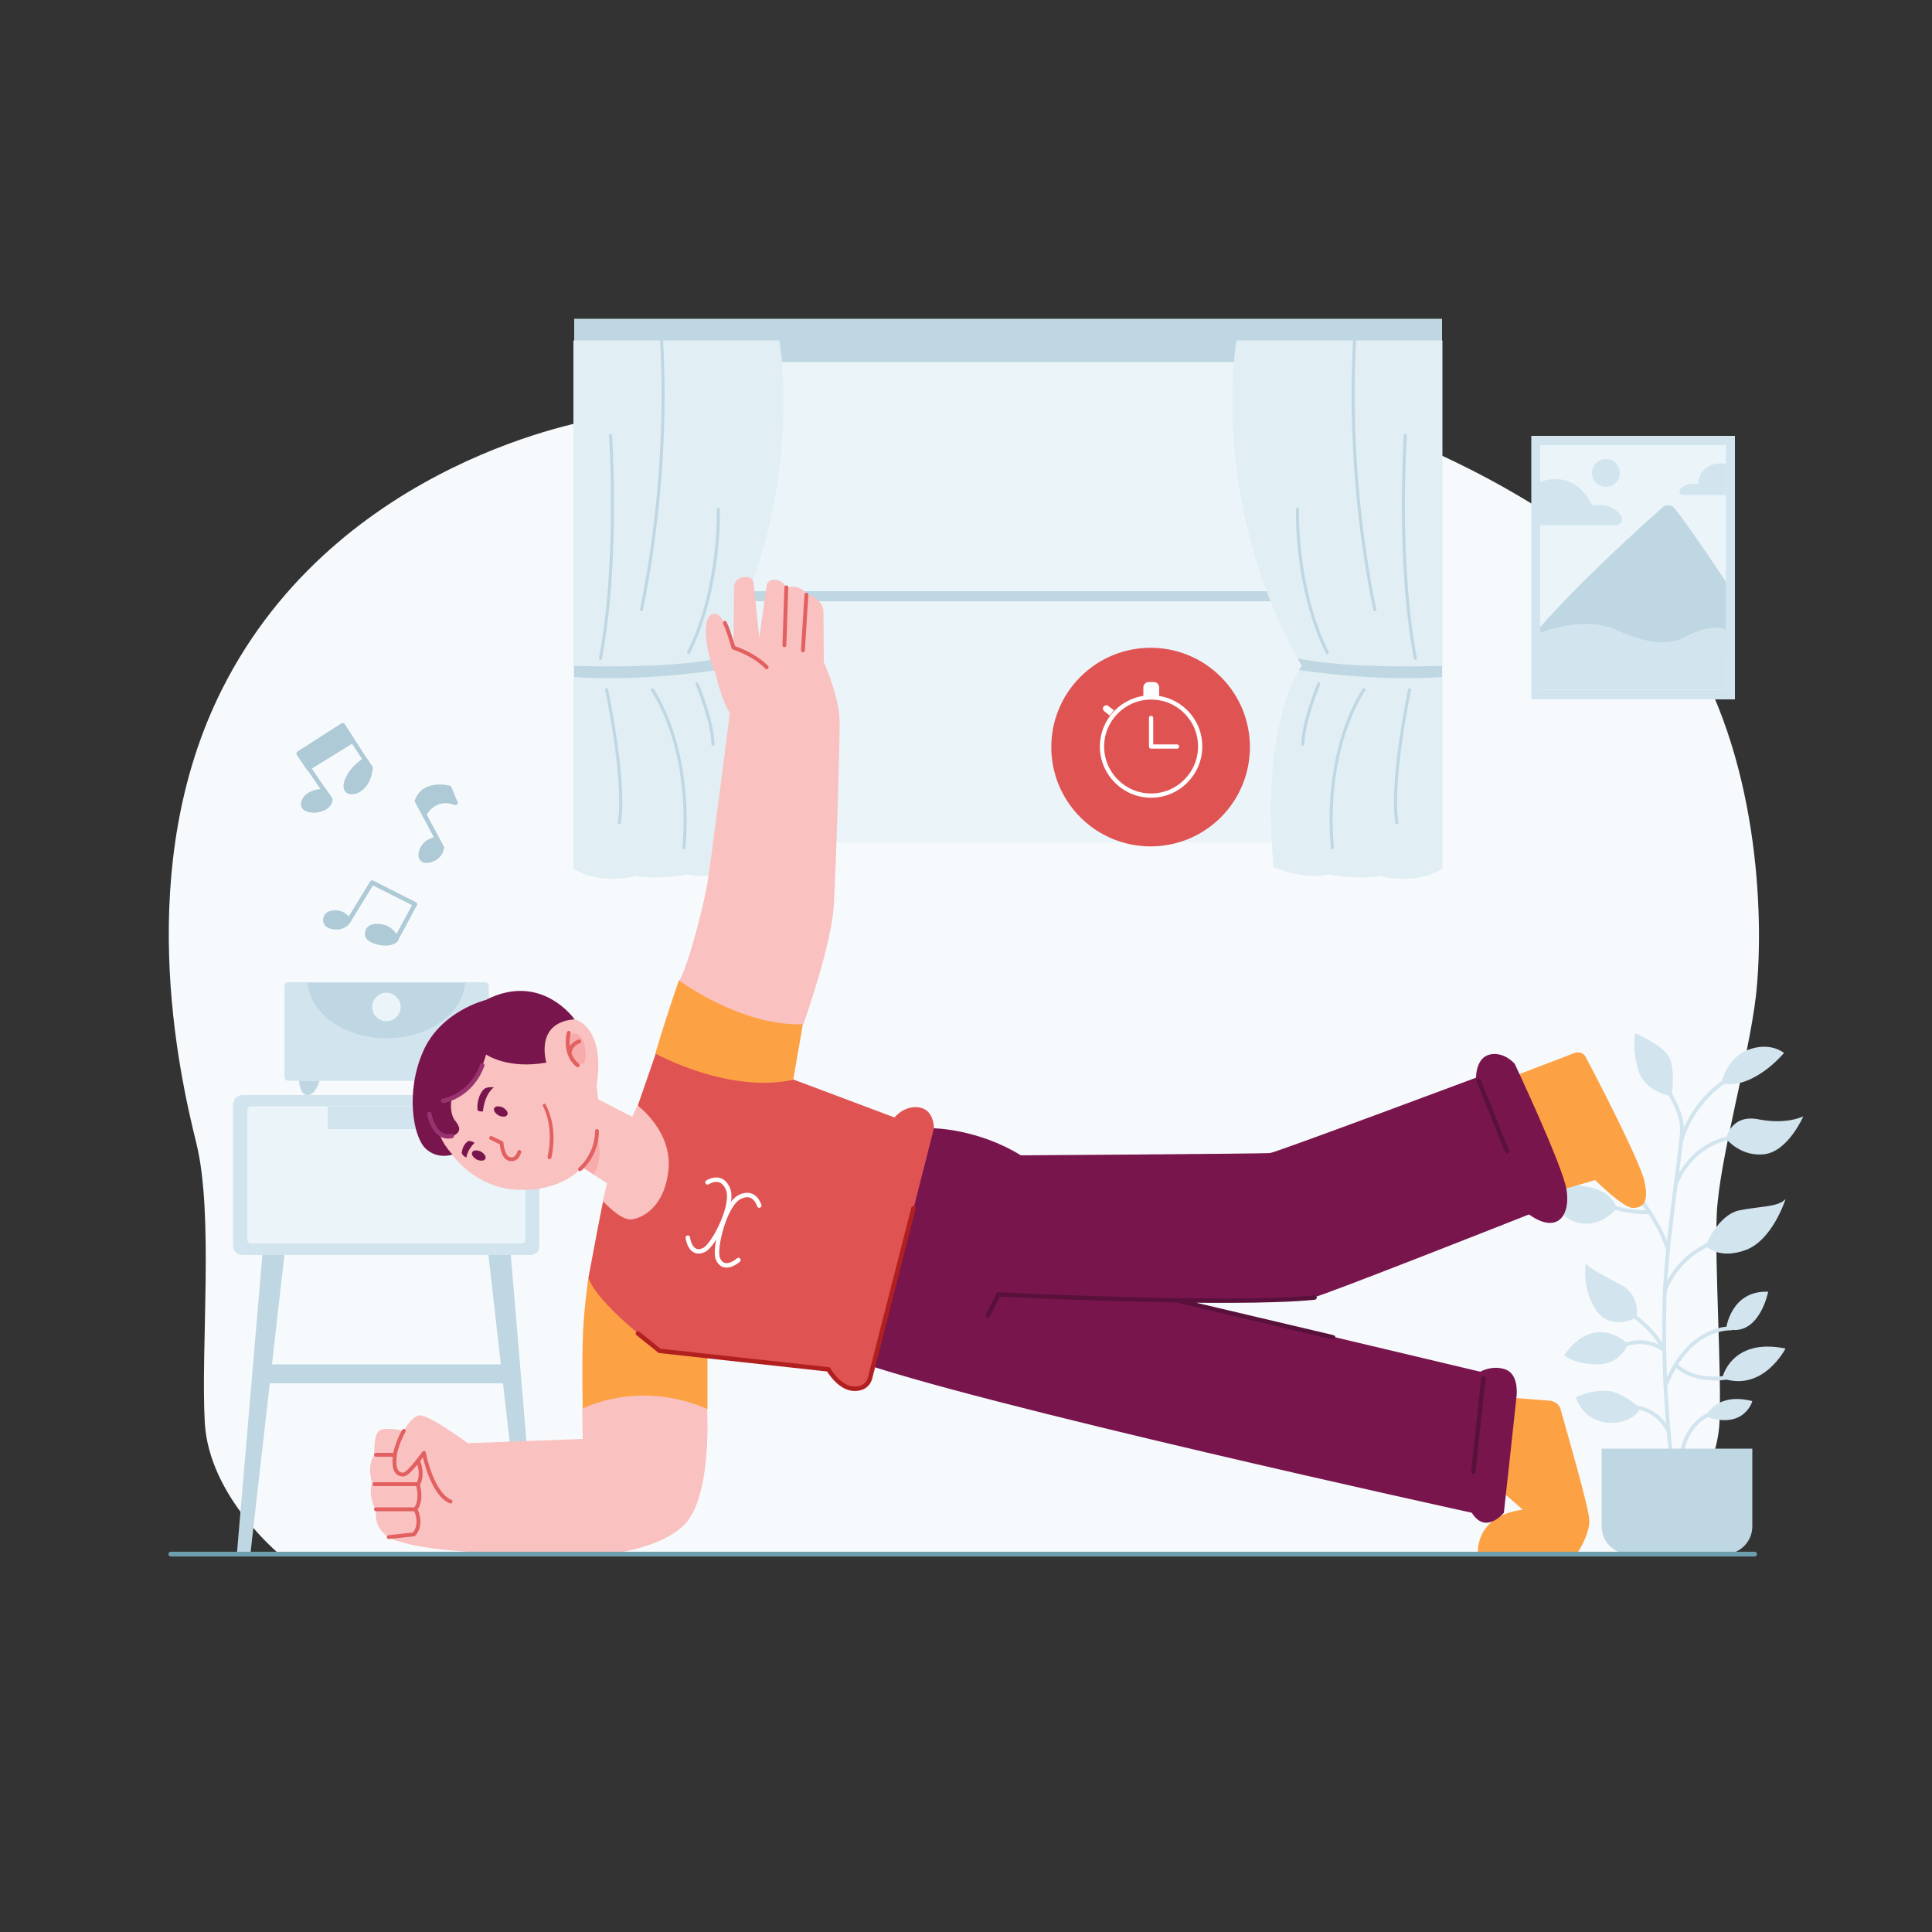 <svg id="SvgjsSvg1119" width="550" height="550" xmlns="http://www.w3.org/2000/svg" version="1.1" xmlns:xlink="http://www.w3.org/1999/xlink" xmlns:svgjs="http://svgjs.com/svgjs"><rect width="100%" height="100%" fill="#333333" stroke="none"/><defs id="SvgjsDefs1120"></defs><g id="SvgjsG1121"><svg xmlns="http://www.w3.org/2000/svg" enable-background="new 0 0 500 500" viewBox="0 0 500 500" width="550" height="550"><path fill="transparent  " d="M0 0h500v500H0z" class="colorfff svgShape"></path><path fill="#f7fafc" d="M72.3 402.2s-18.2-14.9-19.3-34c-1.1-19.1 2.4-53.9-2.2-72.4s-16.4-71.6 6.7-117.5c30-59.5 96.7-69.8 96.7-69.8h202.7l11.7 7.4s50 20.5 68.6 51.8c18.6 31.2 19.3 72.2 17.2 90.3-1.9 16-9.5 42.4-10.1 56.2-.6 11.7 1.3 41.3.7 54-.6 12.9-11.8 31.4-21.5 34H72.3z" class="colorf7fafc svgShape"></path><path fill="#eaf4f9" d="M165.9 88.1h177.6V218H165.9z" class="coloreaf4f9 svgShape"></path><path fill="#bfd7e2" d="M165.9 153h177.6v2.6H165.9zM148.6 82.5h224.6v5.6H148.6zM148.6 88.1h224.6v5.6H148.6z" class="colorbfd7e2 svgShape"></path><path fill="#e1eef4" d="M201.7 88.1s7.5 41.6-16.9 84.2c0 0 10.8 14 7.3 52.1 0 0-7.5 3.4-14.2 1.9 0 0-8.8 1.5-13.3.4 0 0-9.1 2.6-16.2-1.9V88.1h53.3z" class="colore1eef4 svgShape"></path><path fill="#bfd7e2" d="M185.6 173.4c-.5-.8-.7-1.1-.7-1.1.4-.6.7-1.3 1.1-1.9-14.1 2.9-37.4 1.9-37.4 1.9v2.9c17.6 1.3 37-1.8 37-1.8z" class="colorbfd7e2 svgShape"></path><path fill="none" stroke="#bfd7e2" stroke-linecap="round" stroke-linejoin="round" stroke-miterlimit="10" stroke-width=".778" d="M158 112.7s2.2 32.4-2.6 57.7M171 85.3s3.2 32.5-5 72.5M185.9 131.8s.7 20.2-7.7 37.1M157 178.5s5 23.6 3.3 34.4M168.8 178.5s10.4 14.3 8.2 40.9M180.4 177s4.1 9.8 4.1 15.6" class="colorStrokebfd7e2 svgStroke"></path><path fill="#e1eef4" d="M320 88.1s-7.5 41.6 16.9 84.2c0 0-10.8 14-7.3 52.1 0 0 7.5 3.4 14.2 1.9 0 0 8.8 1.5 13.3.4 0 0 9.1 2.6 16.2-1.9V88.1H320z" class="colore1eef4 svgShape"></path><path fill="#bfd7e2" d="M336.2 173.4c.5-.8.7-1.1.7-1.1-.4-.6-.7-1.3-1.1-1.9 14.1 2.9 37.4 1.9 37.4 1.9v2.9c-17.7 1.3-37-1.8-37-1.8z" class="colorbfd7e2 svgShape"></path><path fill="none" stroke="#bfd7e2" stroke-linecap="round" stroke-linejoin="round" stroke-miterlimit="10" stroke-width=".778" d="M363.7 112.7s-2.2 32.4 2.6 57.7M350.8 85.3s-3.2 32.5 5 72.5M335.8 131.8s-.7 20.2 7.7 37.1M364.8 178.5s-5 23.6-3.3 34.4M353 178.5s-10.4 14.3-8.2 40.9M341.3 177s-4.1 9.8-4.1 15.6" class="colorStrokebfd7e2 svgStroke"></path><path fill="none" stroke="#d2e5ef" stroke-miterlimit="10" d="M431.1 281.4s4.2 5.9 4.2 10.7c0 4.8-4 28-4.5 43.9-.7 21.7 1.6 39.9 1.6 39.9" class="colorStroked2e5ef svgStroke"></path><path fill="none" stroke="#d2e5ef" stroke-miterlimit="10" d="M447.8 278.9s-9.3 4.9-12.7 16.3M419.2 303.9s9.8 10.3 12.5 19.6" class="colorStroked2e5ef svgStroke"></path><path fill="none" stroke="#d2e5ef" stroke-miterlimit="10" d="M414.9 311.6s6 2.4 11.9 2.1M450.4 294.2s-11.1-.4-16.6 11.9M445.2 321s-10.2 2.2-14.5 13.3M430.7 349.5c-3.4-7.2-11.5-11.2-11.5-11.2" class="colorStroked2e5ef svgStroke"></path><path fill="none" stroke="#d2e5ef" stroke-miterlimit="10" d="M419.2 348.6s5.7-3.3 11.5.8M448.2 343.8s-10.9-1-17.1 14.6" class="colorStroked2e5ef svgStroke"></path><path fill="none" stroke="#d2e5ef" stroke-miterlimit="10" d="M448.2 356.3s-9 2.2-14.5-3M421.4 364.2s6.5-1 10.5 6.2M443.2 365.7s-6.2 1.6-7.9 10.1" class="colorStroked2e5ef svgStroke"></path><path fill="#bfd7e2" d="M434 374.9h-19.5V395c0 4 3.2 7.2 7.2 7.2h24.6c4 0 7.2-3.2 7.2-7.2v-20.1H434z" class="colorbfd7e2 svgShape"></path><path fill="#d2e5ef" d="M421.1 306.1s1.4-7.4-3-10.9c-3.2-2.6-6.6-5.6-8.3-7.2-.4-.4-1.1-.1-1.1.5 0 4.4.8 17.2 12.4 17.6zM418.4 312.7s-.9-4.4-7.4-5.5c-5.7-1-8.3-2.3-9.4-3.9-.1-.2-.4-.1-.4.1 0 2.7.4 10.6 6.1 12.7 6.6 2.5 11.1-3.4 11.1-3.4zM423.5 341s1.2-5.6-3.7-8.3c-4.9-2.7-8.8-4.5-9.4-5.9 0 0-1.2 6.4 2.6 12.2 3.8 5.7 10.5 2 10.5 2zM421.3 347.8s-3.7-3.8-8.6-2.9c-4.9.8-7.9 5.9-7.9 5.9s2.6 2.3 8.7 2.3c6 0 7.8-5.3 7.8-5.3zM424.5 364.5s-4-3.9-8-4.5c-4-.6-8.7 1.6-8.7 1.6s1.7 6.1 8.3 6.6c6.6.4 8.4-3.7 8.4-3.7zM432.6 283.7s-6.8-.9-8.6-6.7c-1.8-5.8-.8-9.6-.8-9.6s6.4 2.7 8.5 5.7c2.1 3 .9 10.6.9 10.6zM445.5 280.4s1.1-6.6 6.9-8.7c5.8-2.2 9.3.8 9.3.8s-7.9 9.6-16.2 7.9zM446.7 294.7s1.2-6.5 8.5-5c7.3 1.4 11.5-.8 11.5-.8s-3.9 9-10 9.8c-6.2.8-10-4-10-4zM441.4 322.4s3.2-8.1 8.9-9.2c5.7-1.1 9.9-.8 11.8-2.9 0 0-3.3 10.6-10.3 13.2-7.1 2.6-10.4-1.1-10.4-1.1zM446.7 343.9s1.2-10 10.9-9.6c0 0-2.3 12-10.9 9.6zM445.7 356.7s2.2-10.6 16.4-7.7c0-.1-5.7 11.4-16.4 7.7zM441.4 366.6s2.6-6.4 12.1-4c0 0-2 7.5-12.1 4z" class="colord2e5ef svgShape"></path><path fill="#bfd7e2" d="M67.4 353.1h64.3v4.9H67.4z" class="colorbfd7e2 svgShape"></path><path fill="#bfd7e2" d="m73.6 324.8-8.8 77.4h-3.5l6.6-77.4zM126.4 324.8l8.8 77.4h3.5l-6.5-77.4z" class="colorbfd7e2 svgShape"></path><path fill="#d2e5ef" d="M137.3 324.8H62.7c-1.3 0-2.4-1.1-2.4-2.4v-36.6c0-1.3 1.1-2.4 2.4-2.4h74.5c1.3 0 2.4 1.1 2.4 2.4v36.6c.1 1.4-1 2.4-2.3 2.4z" class="colord2e5ef svgShape"></path><path fill="#eaf4f9" d="M135 321.8H65c-.5 0-1-.4-1-1v-33.5c0-.5.4-1 1-1h70c.5 0 1 .4 1 1v33.5c0 .6-.4 1-1 1z" class="coloreaf4f9 svgShape"></path><path fill="#d2e5ef" d="M84.8 286.4h30.4v5.8H84.8zM125.5 279.7H74.6c-.5 0-1-.4-1-1v-23.5c0-.5.4-1 1-1h50.9c.5 0 1 .4 1 1v23.5c-.1.6-.5 1-1 1z" class="colord2e5ef svgShape"></path><path fill="#bfd7e2" d="M77.4 279.7s.1 3.7 2.2 3.7 3.1-3.7 3.1-3.7h-5.3zM122.6 279.7s-.1 3.7-2.2 3.7-3.1-3.7-3.1-3.7h5.3zM79.6 254.3c.6 8 9.5 14.4 20.4 14.4 10.9 0 19.8-6.3 20.4-14.4H79.6z" class="colorbfd7e2 svgShape"></path><path fill="#eaf4f9" d="M103.7 260.6c0-2-1.7-3.7-3.7-3.7s-3.7 1.7-3.7 3.7 1.7 3.7 3.7 3.7 3.7-1.7 3.7-3.7z" class="coloreaf4f9 svgShape"></path><path fill="#aecad6" d="M90.3 238.2s-1-1.8-2.9-2c-1.8-.2-3.1.3-3.2 1.8-.1 1.5 1.4 2 3.1 2 2.2-.1 3-1.8 3-1.8zM102.6 243s-.8-2.4-3.3-3.1c-2.2-.6-4.3-.2-4.3 1.9s6.4 3.4 7.6 1.2z" class="coloraecad6 svgShape"></path><path fill="none" stroke="#aecad6" stroke-linecap="round" stroke-linejoin="round" stroke-miterlimit="10" stroke-width="1.139" d="M90.3 238.2s-1-1.8-2.9-2c-1.8-.2-3.1.3-3.2 1.8-.1 1.5 1.4 2 3.1 2 2.2-.1 3-1.8 3-1.8zM102.6 243s-.8-2.4-3.3-3.1c-2.2-.6-4.3-.2-4.3 1.9s6.4 3.4 7.6 1.2z" class="colorStrokeaecad6 svgStroke"></path><path fill="none" stroke="#aecad6" stroke-linecap="round" stroke-linejoin="round" stroke-miterlimit="10" stroke-width="1.139" d="m90.1 238.5 6.2-10.1 11.1 5.6-5 9.3" class="colorStrokeaecad6 svgStroke"></path><path fill="#aecad6" d="M109.8 210.8s2.5-5.1 8.1-3l-1.6-3.9s-6.6-1.8-8.4 3.4l1.9 3.5zM113.1 217.1s-3.7.4-4.2 3.8 5.3 1.7 5.4-1.5l-1.2-2.3z" class="coloraecad6 svgShape"></path><path fill="none" stroke="#aecad6" stroke-linecap="round" stroke-linejoin="round" stroke-miterlimit="10" stroke-width="1.139" d="M109.8 210.8s2.5-5.1 8.1-3l-1.6-3.9s-6.6-1.8-8.4 3.4l1.9 3.5zM113.1 217.1s-3.7.4-4.2 3.8 5.3 1.7 5.4-1.5l-1.2-2.3zM107.9 207.3l6.5 12.1" class="colorStrokeaecad6 svgStroke"></path><path fill="#aecad6" d="m79.8 198.8 11.5-7.1-2.6-4-11.4 7.3zM84 204.7s-4.7-.1-5.5 3c-.8 3 6.8 2.7 7-.8l-1.5-2.2zM94.5 196.6s-3.5 2-4.8 5.6c-1.2 3.6 2.5 3.4 4.4 1.2 1.7-1.9 1.8-4.7 1.8-4.7l-1.4-2.1z" class="coloraecad6 svgShape"></path><path fill="none" stroke="#aecad6" stroke-linecap="round" stroke-linejoin="round" stroke-miterlimit="10" stroke-width="1.139" d="m79.8 198.8 11.5-7.1-2.6-4-11.4 7.3zM84 204.7s-4.7-.1-5.5 3c-.8 3 6.8 2.7 7-.8l-1.5-2.2zM94.5 196.6s-3.5 2-4.8 5.6c-1.2 3.6 2.5 3.4 4.4 1.2 1.7-1.9 1.8-4.7 1.8-4.7l-1.4-2.1z" class="colorStrokeaecad6 svgStroke"></path><path fill="none" stroke="#aecad6" stroke-linecap="round" stroke-linejoin="round" stroke-miterlimit="10" stroke-width="1.139" d="M85.5 206.9 77.3 195l11.4-7.3 7.2 11.1" class="colorStrokeaecad6 svgStroke"></path><path fill="#d2e5ef" d="M396.3 112.8H449V181h-52.7z" class="colord2e5ef svgShape"></path><path fill="#eaf4f9" d="M398.6 115.2h48.1v63.4h-48.1z" class="coloreaf4f9 svgShape"></path><path fill="#bfd7e2" d="M446.7 150.6s-9.4-14.2-13.4-19.1c-.7-.9-2.1-1-3-.2-5 4.4-21.5 19.3-31.7 31v6.4h48.1v-18.1z" class="colorbfd7e2 svgShape"></path><path fill="#d2e5ef" d="M398.6 163.8s11.2-4.6 19.4-.9c8.1 3.7 13.7 4.3 18.2 1.9s8.2-2.9 10.5-1.8v15.5h-48.1v-14.7zM398.6 135.9h19.7c1.2 0 1.9-1.3 1.3-2.3-1-1.6-3.2-3.4-7.6-2.8 0 0-3.6-9.4-13.4-6.1v11.2zM419.2 122.4c0-2-1.6-3.6-3.6-3.6s-3.6 1.6-3.6 3.6 1.6 3.6 3.6 3.6 3.6-1.5 3.6-3.6zM446.7 128.1h-11.1c-.8 0-1.3-1-.7-1.6.7-.8 2.1-1.5 4.6-1.2 0 0-.1-6.1 7.2-5.3v8.1z" class="colord2e5ef svgShape"></path><path fill="#fda145" d="m390.7 361.7 10.4.8c1.3.1 2.5 1 2.8 2.3 1.8 6.4 7.2 25.1 7.4 28.4.3 4-3.5 9.4-3.5 9.4h-25.3s-1.4-10.2 11.6-11.9l-6.1-5.3 2.7-23.7zM388.7 279.7l18.8-7.2c1.1-.4 2.4 0 2.9 1.1 3.3 6.2 13.8 26.6 15.1 31.8 1.5 6.2-.6 7.2-3 7.2s-9.7-7.2-9.7-7.2l-8.9 2.6-15.2-28.3z" class="colorfda145 svgShape"></path><path fill="#79154d" d="M241.6 292s11.4.1 22.6 7c0 0 63.1-.4 64.5-.6 1.4-.1 53.3-19.5 53.3-19.5s-.1-5.2 3.6-6c3.7-.8 6.4 2.4 6.4 2.4s12.3 26.1 13.4 32.5c1.1 6.4-2.1 11.9-9.7 6.5 0 0-53.9 21.3-55.6 21.4-1.7.2-34.5.9-34.5.9l77.5 18.4s2.8-1.7 6.2-.7c3.5 1 3.3 5.7 3.2 6.9-.1 1.2-3.3 30.3-3.3 30.3s-4.7 5.8-8.3 0c0 0-130.3-28.5-160.8-39.8l21.5-59.7z" class="color79154d svgShape"></path><path fill="#fda145" d="M169.6 272.7s1.9-6.8 6.1-19l32.1 11.3-2.5 14.4s-6.1 7.2-13.7 7.6c-7.6.4-17.5-11-22-14.3zM152.3 330.5s-1.4 9.5-1.5 17c-.2 7.5 0 17.2 0 17.2h32.3v-17.1l-30.8-17.1z" class="colorfda145 svgShape"></path><path fill="#e05353" d="m165.1 286 4.6-13.3s19 10.5 35.7 6.7l26.1 9.8s2.5-3.2 6.4-2.6c3.9.6 3.8 5.4 3.8 5.4l-16.4 64.5s-1.1 3.2-4.3 2.9c-3.2-.4-6.5-5-6.5-5l-43.7-4.8s-16.5-12.2-18.5-19c0 0 3.2-17.2 3.8-19.8.6-2.7 11.2-12.3 9-24.8z" class="colore05353 svgShape"></path><path fill="#f9c1c0" d="M148.7 263.8s8.1 1.7 5.7 17.1l.4 3.6 8.8 4.5 1.4-2.9s9 6.6 8 16.6c-1 10-7.1 12.7-9.8 12.9-2.8.1-7.2-4.8-7.2-4.8l1.1-4.6-6.5-4.1s-4.9 6.4-16.9 5.8c-10.9-.6-16.7-9.1-16.7-9.1l-4.9-2.3v-18.7l15-11.4c0-.1 13.4-3.1 21.6-2.6z" class="colorf9c1c0 svgShape"></path><path fill="#f4807d" d="M147 268s1.4-1.2 3 0 2 6.4 1.1 7.1c-1 .8-4.2.6-4.1-7.1zM154.5 293.4s1.9 5.9-.8 10.5l-3-1.9s3.4-2.8 3.8-8.6z" opacity=".33" class="colorf4807d svgShape"></path><path fill="#79154d" d="M125.8 272.9s5.5 3.9 15.6 2.1c0 0-3.2-10.4 7.3-11.2 0 0-8.6-12.4-23-5 0 0-11.6 2.8-16.2 13.3s-2.6 22 .6 25.1c3.1 3 7 1.6 7 1.6s-2.7-2.9-3.2-5.1c0 0 1.5 1.4 3.7.1 2.2-1.2 1-2.7.1-3.9-1-1.2-1.2-4-.8-5.4 0-.1 6.3-2.2 8.9-11.6z" class="color79154d svgShape"></path><path fill="#79154d" d="M125 287.6s.2-4.1 2.8-6.2c0 0-1.5-.2-2.3.3-.9.5-2.2 2.8-1.9 5.7 0-.1.5.4 1.4.2zM119.5 298.5s0-2.1 1.7-3.2c0 0 1-.1 1.6.5 0 0-1.8 1.6-2.1 3.8.1-.1-.5 0-1.2-1.1zM131.3 288.5c-.3.6-1.3.6-2.2.2-.9-.5-1.5-1.3-1.2-1.9.3-.6 1.3-.6 2.2-.2.9.5 1.5 1.3 1.2 1.9zM125.6 299.9c-.3.6-1.3.6-2.2.2-.9-.5-1.5-1.3-1.2-1.9.3-.6 1.3-.6 2.2-.2.9.5 1.5 1.3 1.2 1.9z" class="color79154d svgShape"></path><path fill="none" stroke="#993370" stroke-linecap="round" stroke-linejoin="round" stroke-miterlimit="10" stroke-width="1.153" d="M111.1 288.3s1.2 6.7 5.8 5.7M114.7 284.9s7.1-1.1 10.1-9.2" class="colorStroke993370 svgStroke"></path><path fill="none" stroke="#e26060" stroke-linecap="round" stroke-linejoin="round" stroke-miterlimit="10" d="m127.1 294.5 2.7 1.3s.2 3.5 1.9 4.1c2.1.7 2.7-1.8 2.7-1.8" class="colorStrokee26060 svgStroke"></path><path fill="#e26060" d="M141.2 285.8c2.2 4.2 2.5 9.2 1.5 13.8-.1.3-.3.4-.6.4-.3-.1-.4-.3-.4-.6 1-4.4.8-9.2-1.2-13.2-.2-.4.5-.8.7-.4z" class="colore26060 svgShape"></path><path fill="none" stroke="#e26060" stroke-linecap="round" stroke-linejoin="round" stroke-miterlimit="10" d="M147.2 267.3s-1.5 5.3 2.3 8.4M149.9 269.5s-2.4.7-2.5 3.2M150.1 302.6s4.4-3.6 4.4-9.9" class="colorStrokee26060 svgStroke"></path><path fill="#f9c1c0" d="M150.7 364.6s14.3-7.7 32.3 0c0 0 1.4 22.9-6 30.1-7.4 7.2-23.4 7.9-23.4 7.9s-38.6.2-49.6-3.5c0 0-7.3-1-6.7-8.1 0 0-2.2-4-1-7.2 0 0-1.5-4.6.6-7.3 0 0-.4-5.9 1.7-6.5 2.1-.6 5.9.3 5.9.3s1.8-3.6 4-4c2.2-.4 12.6 7.2 12.6 7.2l29.7-1.1-.1-7.8zM175.8 253.8s15.9 11.8 32.1 11.3c0 0 7.4-20.7 7.9-31 .6-10.3 1.5-40.8 1.5-47.2 0-6.5-4.1-15.5-4.1-15.5s-.1-11.7-.1-13.3c0-1.6-2.1-4.2-4.4-4.2 0 0-1.1-2.8-5.2-1.8 0 0-.9-2.4-3.7-2-.7.1-1.3.7-1.4 1.5l-1.9 13.5-1.5-14.3c-.1-.7-.6-1.3-1.3-1.4-1.2-.2-3.1-.1-3.7 2.1l-.2 16.2s-2-9.6-5.3-8.8c-3.3.8-1.5 11.4.7 15.4 0 0 1.6 7.3 3.7 10.2 0 0-4.8 37.8-5.8 43.9-1 6-4.9 21.3-7.3 25.4z" class="colorf9c1c0 svgShape"></path><path fill="none" stroke="#e26060" stroke-linecap="round" stroke-linejoin="round" stroke-miterlimit="10" d="M104.5 370.3s-2.2 3.8-2.4 7.2c-.2 3.4 1 4.2 2.4 4.1 1.4-.2 5.2-5.6 5.2-5.6s2 10.6 6.9 12.6M97.3 376.5h4.8" class="colorStrokee26060 svgStroke"></path><path fill="none" stroke="#e26060" stroke-linecap="round" stroke-linejoin="round" stroke-miterlimit="10" d="M96.9 384.1h11.3s1.5-2.1 0-6.1M97.3 390.6h10.2s1.9-2 .6-6.5" class="colorStrokee26060 svgStroke"></path><path fill="none" stroke="#e26060" stroke-linecap="round" stroke-linejoin="round" stroke-miterlimit="10" d="m100.6 397.8 6.5-.7s2.4-2.2.4-6.6M198.4 172.7s-2.5-3-8.6-5.1c0 0-1-3.8-2.2-6.4M203.5 152l-.5 15M207.8 168.3l.9-14.4" class="colorStrokee26060 svgStroke"></path><path fill="none" stroke="#b21f1f" stroke-linecap="round" stroke-miterlimit="10" stroke-width="1.153" d="m165.1 345.1 5.6 4.5 43.7 4.8s2.7 4.8 6.5 5c3.8.2 4.3-2.9 4.3-2.9l11.2-43.8" class="colorStrokeb21f1f svgStroke"></path><path fill="none" stroke="#fff" stroke-linecap="round" stroke-miterlimit="10" stroke-width="1.153" d="M183.1 306s3.6-2.4 5.3 1.7c1.7 4.1-3.7 14.6-6.2 15.8-3.6 1.7-4.2-3.2-4.2-3.2" class="colorStrokefff svgStroke"></path><path fill="none" stroke="#fff" stroke-linecap="round" stroke-miterlimit="10" stroke-width="1.153" d="M196.5 312s-1.2-4.2-5.1-2.2c-3.9 2-6.7 13.5-5.6 16 1.6 3.6 5.3.3 5.3.3" class="colorStrokefff svgStroke"></path><path fill="none" stroke="#59113c" stroke-linecap="round" stroke-miterlimit="10" stroke-width="1.153" d="m255.6 340.5 2.8-5.5s60.4 3 81.8.8M345 346.1l-39.4-9.3M390 297.9l-7.3-18.2M381.3 380.9l2.6-24.2" class="colorStroke59113c svgStroke"></path><path fill="none" stroke="#6d9faf" stroke-linecap="round" stroke-linejoin="round" stroke-miterlimit="10" stroke-width="1.217" d="M44.2 402.2h409.9" class="colorStroke6d9faf svgStroke"></path><circle cx="297.8" cy="193.3" r="25.7" fill="#e05353" transform="rotate(-45.001 297.845 193.352)" class="colore05353 svgShape"></circle><path fill="none" stroke="#fff" stroke-linecap="round" stroke-linejoin="round" stroke-miterlimit="10" stroke-width="1.1" d="M310.6 193.2c0 7-5.7 12.7-12.7 12.7-7 0-12.7-5.7-12.7-12.7 0-7 5.7-12.7 12.7-12.7 7 0 12.7 5.6 12.7 12.7z" class="colorStrokefff svgStroke"></path><path fill="#ffffff" d="M299.9 180.5h-4v-2.6c0-.7.6-1.4 1.4-1.4h1.3c.7 0 1.4.6 1.4 1.4v2.6zM288.3 183.8l-1.1 1.4-1.5-1.2c-.3-.3-.4-.8-.1-1.1l.1-.1c.3-.3.8-.4 1.1-.1l1.5 1.1z" class="colorfff svgShape"></path><path fill="none" stroke="#fff" stroke-linecap="round" stroke-linejoin="round" stroke-miterlimit="10" stroke-width="1.1" d="M297.9 185.8v7.4h6.7" class="colorStrokefff svgStroke"></path></svg></g></svg>